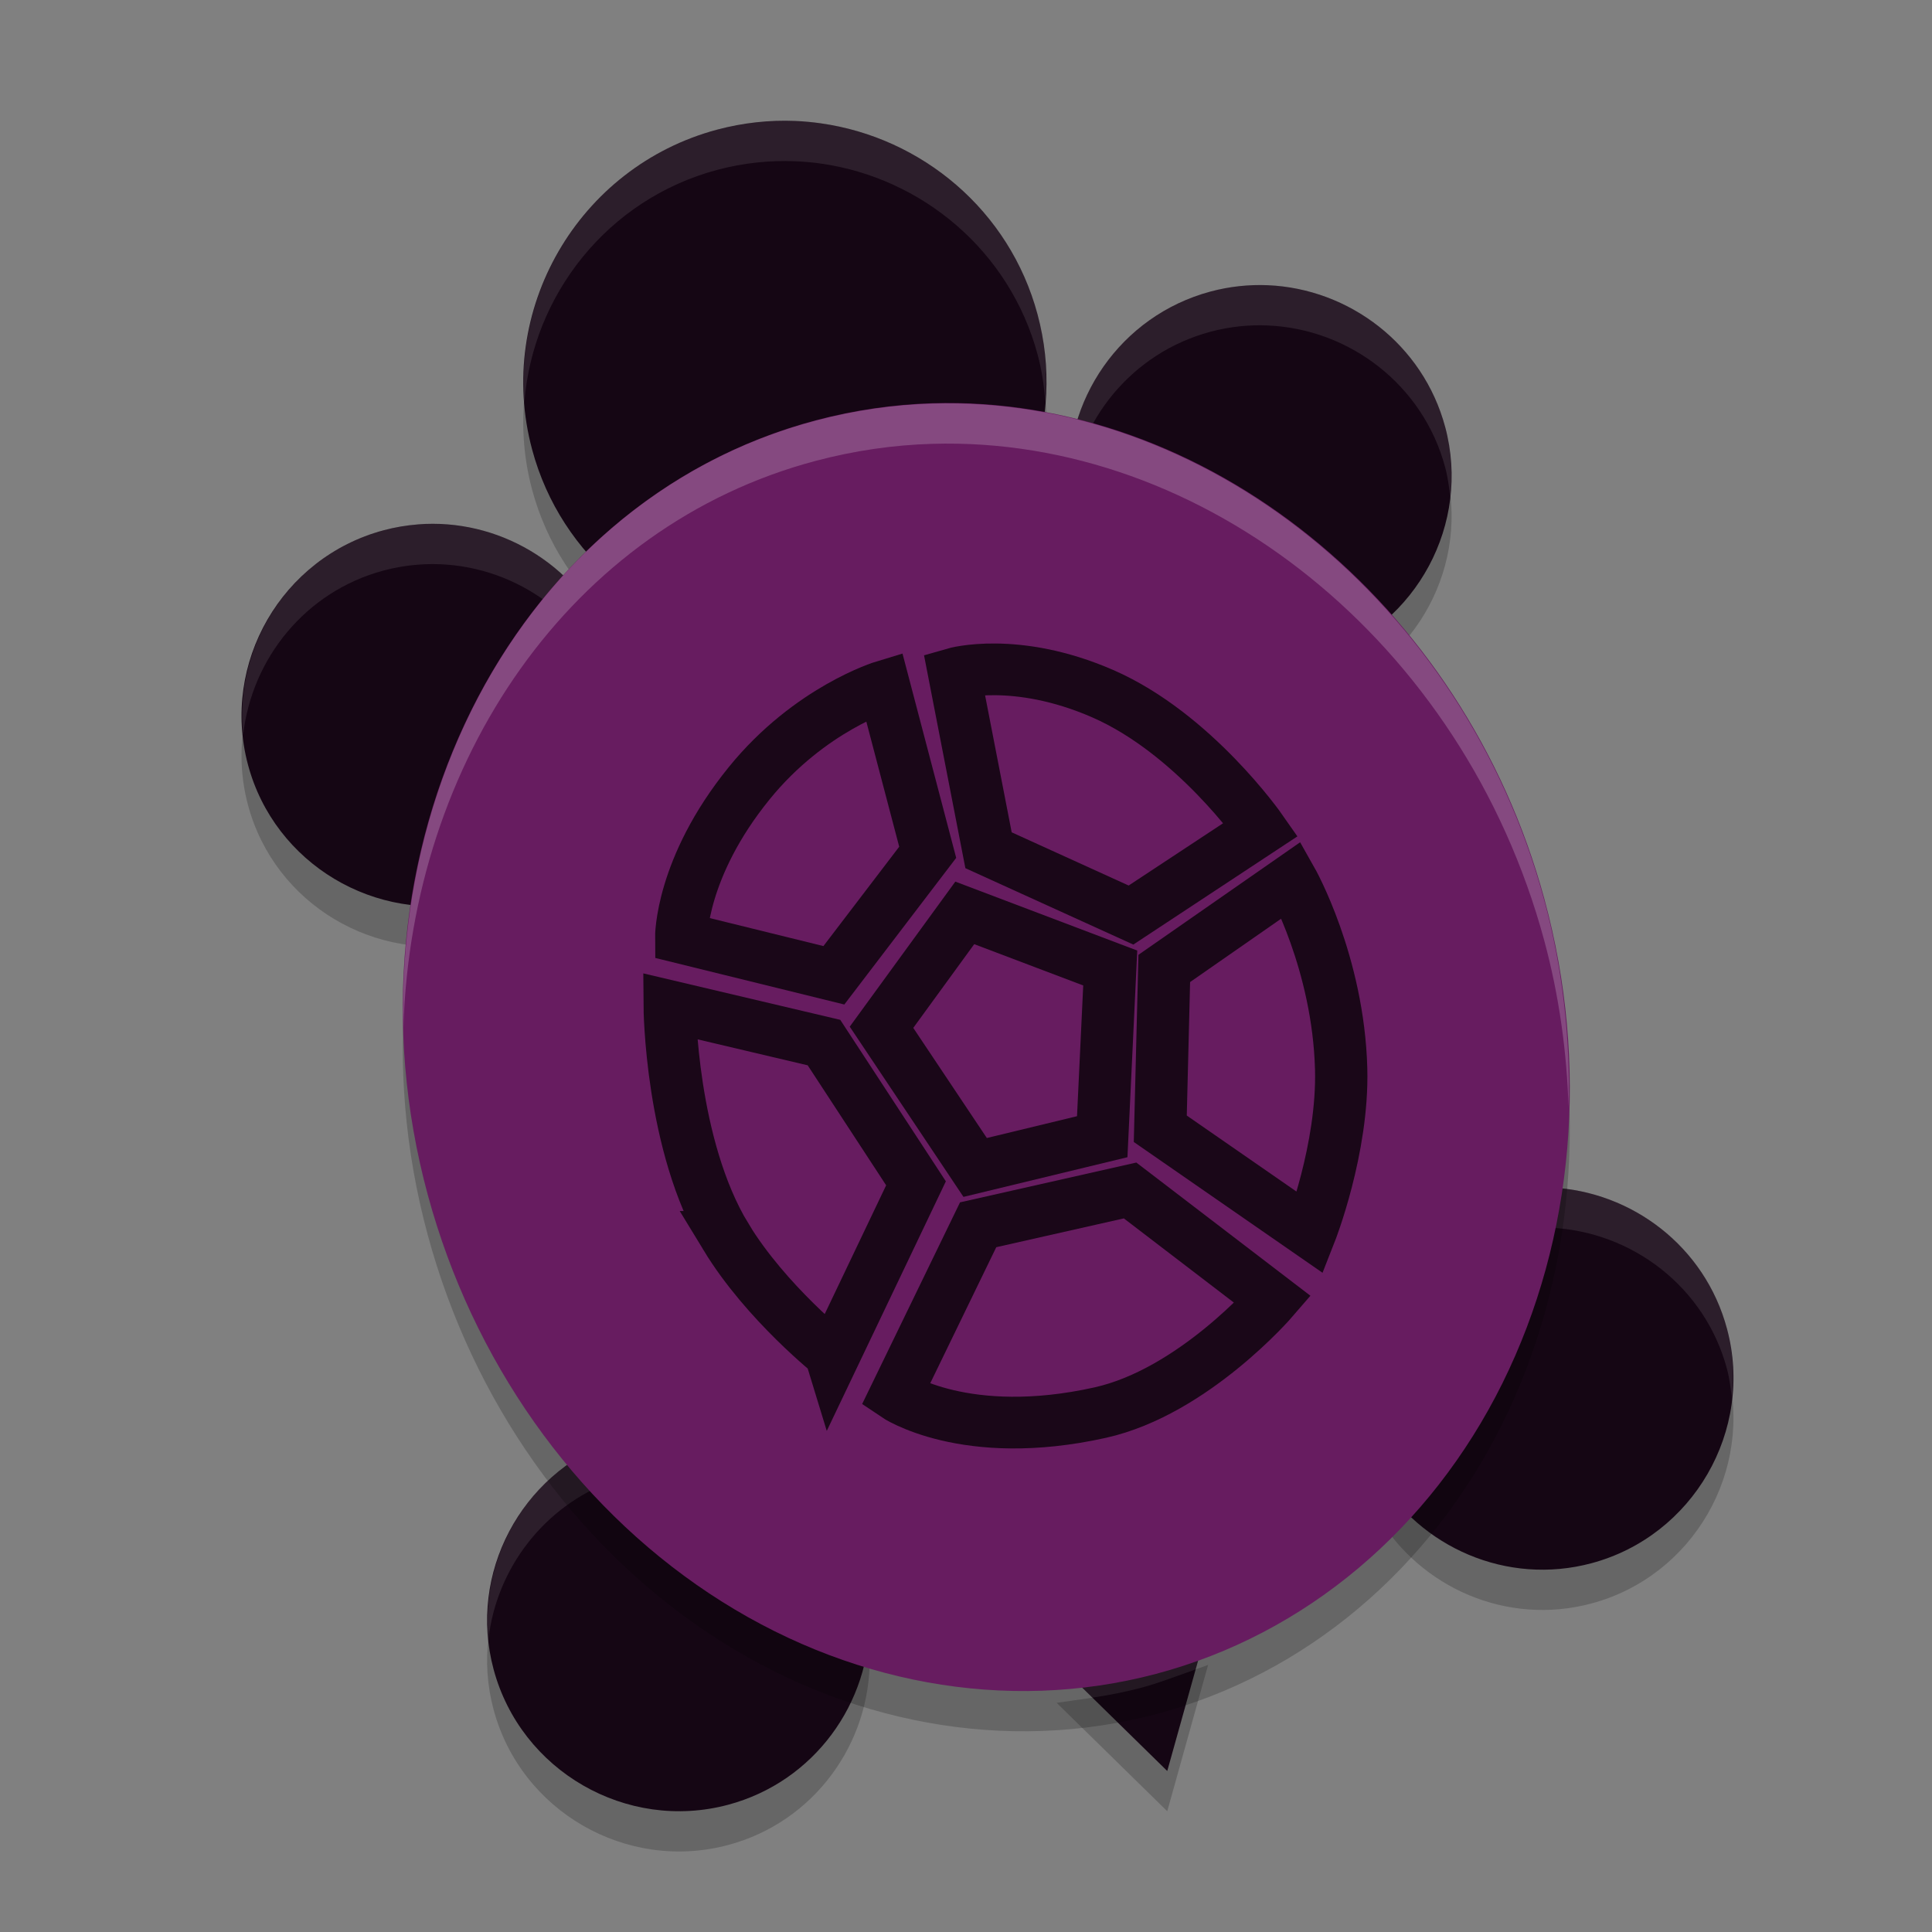 <svg xmlns="http://www.w3.org/2000/svg" width="48" height="48" version="1.1">
 <rect width="100%" height="100%" fill="#808080" stroke="none"/>
 <path style="opacity:0.2" d="m 19.756,4.005 c -0.639,-0.026 -1.291,0.041 -1.939,0.215 -3.456,0.924 -5.522,4.499 -4.596,7.949 0.359,1.338 1.119,2.472 2.109,3.297 l 0.643,0.533 0.654,-0.52 c 1.108,-0.879 2.363,-1.545 3.766,-1.92 1.369,-0.366 2.755,-0.42 4.123,-0.229 l 0.828,0.113 0.281,-0.785 c 0.425,-1.194 0.508,-2.533 0.154,-3.85 -0.694,-2.588 -2.882,-4.396 -5.391,-4.748 -0.209,-0.029 -0.42,-0.048 -0.633,-0.057 z m 11.738,4.08 c -0.467,-0.019 -0.946,0.029 -1.42,0.156 C 27.836,8.841 26.393,10.96 26.564,13.199 l 0.051,0.664 0.621,0.236 c 1.656,0.632 3.214,1.637 4.555,2.969 L 32.256,17.531 32.875,17.312 c 2.317,-0.812 3.675,-3.294 3.029,-5.705 C 35.354,9.553 33.519,8.169 31.494,8.085 Z M 10.381,14.029 c -0.284,0.022 -0.569,0.07 -0.854,0.146 -2.527,0.677 -4.042,3.302 -3.365,5.828 0.66,2.464 3.173,3.953 5.639,3.398 l 0.617,-0.137 0.164,-0.611 c 0.482,-1.78 1.295,-3.396 2.371,-4.752 l 0.396,-0.5 -0.262,-0.584 c -0.823,-1.826 -2.722,-2.946 -4.707,-2.789 z m 28.152,16.475 c -0.287,-0.014 -0.577,-9.62e-4 -0.869,0.039 l -0.707,0.096 -0.168,0.691 c -0.473,1.935 -1.322,3.689 -2.48,5.137 l -0.451,0.566 0.367,0.623 c 1.058,1.788 3.212,2.745 5.314,2.182 2.526,-0.677 4.044,-3.3 3.367,-5.828 -0.547,-2.042 -2.364,-3.41 -4.373,-3.506 z m -22.666,6.049 -0.645,0.238 c -2.274,0.838 -3.599,3.296 -2.959,5.684 0.677,2.526 3.303,4.04 5.83,3.363 2.137,-0.572 3.539,-2.532 3.514,-4.652 l -0.01,-0.697 -0.648,-0.26 c -1.684,-0.679 -3.259,-1.762 -4.607,-3.176 z m 14.148,4.812 -0.764,0.273 c -0.297,0.106 -0.577,0.208 -0.859,0.283 -0.431,0.115 -0.865,0.204 -1.299,0.266 L 26.252,42.306 29,45 Z"/>
 <path style="fill:#150614" d="m 30.016,40.365 -0.764,0.273 c -0.297,0.106 -0.577,0.208 -0.859,0.283 -0.431,0.115 -0.865,0.204 -1.299,0.266 L 26.252,41.307 29,44 Z"/>
 <path style="fill:#150614" d="m 31.494,7.086 c -0.467,-0.019 -0.945,0.03 -1.419,0.157 -2.238,0.6 -3.682,2.718 -3.51,4.957 l 0.051,0.663 0.621,0.236 c 1.656,0.632 3.213,1.638 4.554,2.97 l 0.465,0.462 0.619,-0.218 c 2.317,-0.812 3.676,-3.294 3.03,-5.705 C 35.355,8.554 33.518,7.17 31.494,7.086 Z"/>
 <path style="fill:#150614" d="m 38.534,29.503 c -0.287,-0.014 -0.578,-7.15e-4 -0.87,0.039 l -0.706,0.097 -0.169,0.691 c -0.473,1.935 -1.322,3.689 -2.48,5.137 l -0.452,0.565 0.369,0.624 c 1.058,1.788 3.212,2.745 5.314,2.182 2.526,-0.677 4.044,-3.301 3.366,-5.828 -0.547,-2.042 -2.363,-3.411 -4.372,-3.507 z"/>
 <path style="fill:#150614" d="m 15.867,35.552 -0.644,0.239 c -2.274,0.838 -3.6,3.295 -2.96,5.682 0.677,2.526 3.303,4.042 5.83,3.365 2.137,-0.572 3.539,-2.531 3.514,-4.652 l -0.01,-0.698 -0.647,-0.26 c -1.684,-0.679 -3.259,-1.763 -4.608,-3.176 z"/>
 <path style="fill:#150614" d="m 10.381,13.029 c -0.284,0.022 -0.569,0.07 -0.853,0.146 -2.527,0.677 -4.043,3.302 -3.366,5.828 0.66,2.464 3.174,3.953 5.64,3.399 l 0.618,-0.138 0.164,-0.611 c 0.482,-1.78 1.294,-3.396 2.37,-4.752 l 0.396,-0.5 -0.262,-0.583 c -0.823,-1.826 -2.721,-2.946 -4.706,-2.79 z"/>
 <path style="fill:#150614" d="m 19.756,3.005 c -0.639,-0.026 -1.292,0.043 -1.94,0.216 -3.456,0.924 -5.521,4.499 -4.595,7.949 0.359,1.338 1.119,2.471 2.109,3.296 L 15.973,15 16.626,14.48 c 1.108,-0.879 2.363,-1.544 3.766,-1.919 1.369,-0.366 2.756,-0.422 4.124,-0.23 l 0.828,0.115 0.28,-0.787 C 26.049,10.466 26.132,9.127 25.778,7.811 25.084,5.223 22.897,3.415 20.389,3.063 c -0.209,-0.029 -0.42,-0.049 -0.633,-0.058 z"/>
 <path style="opacity:0.1;fill:#ffffff" d="m 19.756,3.006 c -0.639,-0.026 -1.291,0.041 -1.939,0.215 -3.069,0.821 -5.036,3.731 -4.791,6.789 0.204,-2.671 2.06,-5.058 4.791,-5.789 0.648,-0.173 1.301,-0.241 1.939,-0.215 0.213,0.009 0.424,0.027 0.633,0.057 2.508,0.352 4.696,2.161 5.391,4.748 0.105,0.39 0.161,0.78 0.191,1.17 0.055,-0.712 0.004,-1.443 -0.191,-2.17 C 25.085,5.223 22.897,3.415 20.389,3.062 20.18,3.033 19.969,3.015 19.756,3.006 Z m 11.738,4.08 c -0.467,-0.019 -0.946,0.029 -1.42,0.156 -2.238,0.6 -3.681,2.718 -3.51,4.957 l 0.012,0.156 c 0.196,-1.909 1.544,-3.59 3.498,-4.113 0.474,-0.127 0.953,-0.176 1.42,-0.156 2.025,0.084 3.86,1.468 4.41,3.521 0.068,0.253 0.102,0.506 0.127,0.758 0.067,-0.573 0.031,-1.168 -0.127,-1.758 C 35.354,8.554 33.519,7.17 31.494,7.086 Z M 10.381,13.029 c -0.284,0.022 -0.569,0.07 -0.854,0.146 -2.28,0.611 -3.72,2.807 -3.486,5.086 0.211,-1.893 1.544,-3.565 3.486,-4.086 0.284,-0.076 0.57,-0.124 0.854,-0.146 1.966,-0.155 3.844,0.944 4.68,2.738 l 0.289,-0.365 -0.262,-0.584 c -0.823,-1.826 -2.722,-2.946 -4.707,-2.789 z m 28.152,16.475 c -0.287,-0.014 -0.577,-9.62e-4 -0.869,0.039 l -0.707,0.096 -0.168,0.691 c -0.473,1.935 -1.322,3.689 -2.48,5.137 l -0.451,0.566 0.338,0.574 0.113,-0.141 c 1.158,-1.448 2.007,-3.202 2.48,-5.137 l 0.168,-0.691 0.707,-0.096 c 0.292,-0.04 0.582,-0.053 0.869,-0.039 2.009,0.096 3.826,1.464 4.373,3.506 0.066,0.248 0.096,0.495 0.121,0.742 0.064,-0.57 0.036,-1.157 -0.121,-1.742 -0.547,-2.042 -2.364,-3.41 -4.373,-3.506 z m -22.666,6.049 -0.645,0.238 c -2.034,0.749 -3.296,2.795 -3.086,4.926 0.203,-1.746 1.374,-3.295 3.086,-3.926 l 0.645,-0.238 0.475,0.5 c 1.349,1.413 2.923,2.497 4.607,3.176 l 0.637,0.256 c 0.005,-0.1 0.023,-0.198 0.021,-0.299 l -0.01,-0.697 -0.648,-0.26 c -1.684,-0.679 -3.259,-1.762 -4.607,-3.176 z m 14.148,4.812 -0.764,0.273 c -0.297,0.106 -0.577,0.208 -0.859,0.283 -0.431,0.115 -0.865,0.204 -1.299,0.266 l -0.842,0.119 0.889,0.871 c 0.419,-0.061 0.837,-0.145 1.252,-0.256 0.282,-0.076 0.562,-0.177 0.859,-0.283 l 0.453,-0.162 z"/>
 <g style="opacity:0.2" transform="matrix(0.823,-0.218,0.221,0.815,-4.853,8.214)">
  <path transform="rotate(15,26.653,29.784)" d="m 26.08,11.223 c -1.129,0.035 -2.266,0.2 -3.395,0.502 -9.027,2.419 -14.023,12.779 -11.332,22.82 1.3,4.853 4.228,9.067 8.193,11.727 3.965,2.66 8.669,3.536 13.031,2.367 4.362,-1.169 8,-4.279 10.104,-8.564 2.104,-4.286 2.533,-9.401 1.232,-14.254 C 41.56,17.034 33.984,10.979 26.08,11.223 Z"/>
 </g>
 <g style="fill:#41123c" transform="matrix(0.823,-0.218,0.221,0.815,-4.853,7.214)">
  <path style="fill:#671c60" transform="rotate(15,26.653,29.784)" d="m 26.08,11.223 c -1.129,0.035 -2.266,0.2 -3.395,0.502 -9.027,2.419 -14.023,12.779 -11.332,22.82 1.3,4.853 4.228,9.067 8.193,11.727 3.965,2.66 8.669,3.536 13.031,2.367 4.362,-1.169 8,-4.279 10.104,-8.564 2.104,-4.286 2.533,-9.401 1.232,-14.254 C 41.56,17.034 33.984,10.979 26.08,11.223 Z"/>
 </g>
 <g style="fill:#41123c;stroke:#1a0718;stroke-width:1.5" transform="matrix(0.837,-0.222,0.224,0.827,-4.99,6.838)">
  <path style="fill:none;stroke:#1a0718;stroke-width:1.5" d="m 25.875,33.75 -1.542,-4.625 3.164,-2.587 3.615,2.626 -1.487,4.669 z"/>
  <path style="fill:none;stroke:#1a0718;stroke-width:1.5" d="m 27.501,41.551 c -3.968,-0.16 -5.543,-2.009 -5.543,-2.009 l 3.57,-4.163 4.465,0.168 3.132,4.12 c 0,0 -2.89,1.994 -5.624,1.884 z"/>
  <path style="fill:none;stroke:#1a0718;stroke-width:1.5" d="m 18.453,33.843 c -0.849,-2.968 0.172,-6.884 0.172,-6.884 l 4,2.167 1.493,4.629 -3.582,4.233 c 0,-10e-4 -1.465,-1.99 -2.083,-4.145 z"/>
  <path style="fill:none;stroke:#1a0718;stroke-width:1.5" d="m 19.458,25.125 c 0,0 0.5,-1.958 3.039,-3.822 2.237,-1.643 4.465,-1.72 4.465,-1.72 l -0.037,4.981 -3.521,2.75 z"/>
  <path style="fill:none;stroke:#1a0718;stroke-width:1.5" d="M 32.084,27.834 28.625,24.959 29,19.75 c 0,0 1.834,-0.042 3.959,1.667 2.228,1.791 3.362,4.983 3.362,4.983 z"/>
  <path style="fill:none;stroke:#1a0718;stroke-width:1.5" d="m 31.292,34.042 1.313,-4.464 4.187,-1.536 c 0,0 0.677,2.663 -0.042,5.667 -0.54,2.256 -2.084,4.361 -2.084,4.361 z"/>
 </g>
 <g style="fill:#ffffff;opacity:0.2" transform="matrix(0.823,-0.218,0.221,0.815,-4.853,7.214)">
  <path style="fill:#ffffff" transform="matrix(1.133,0.304,-0.307,1.145,7.713,-6.786)" d="M 23.172 10.006 C 22.209 10.035 21.241 10.175 20.279 10.43 C 13.852 12.134 9.838 18.515 10.021 25.508 C 10.227 18.915 14.16 13.053 20.279 11.43 C 21.241 11.175 22.209 11.035 23.172 11.006 C 29.909 10.8 36.366 15.91 38.373 23.322 C 38.746 24.702 38.938 26.105 38.979 27.5 C 39.027 25.779 38.836 24.033 38.373 22.322 C 36.366 14.91 29.909 9.8 23.172 10.006 z"/>
 </g>
</svg>
